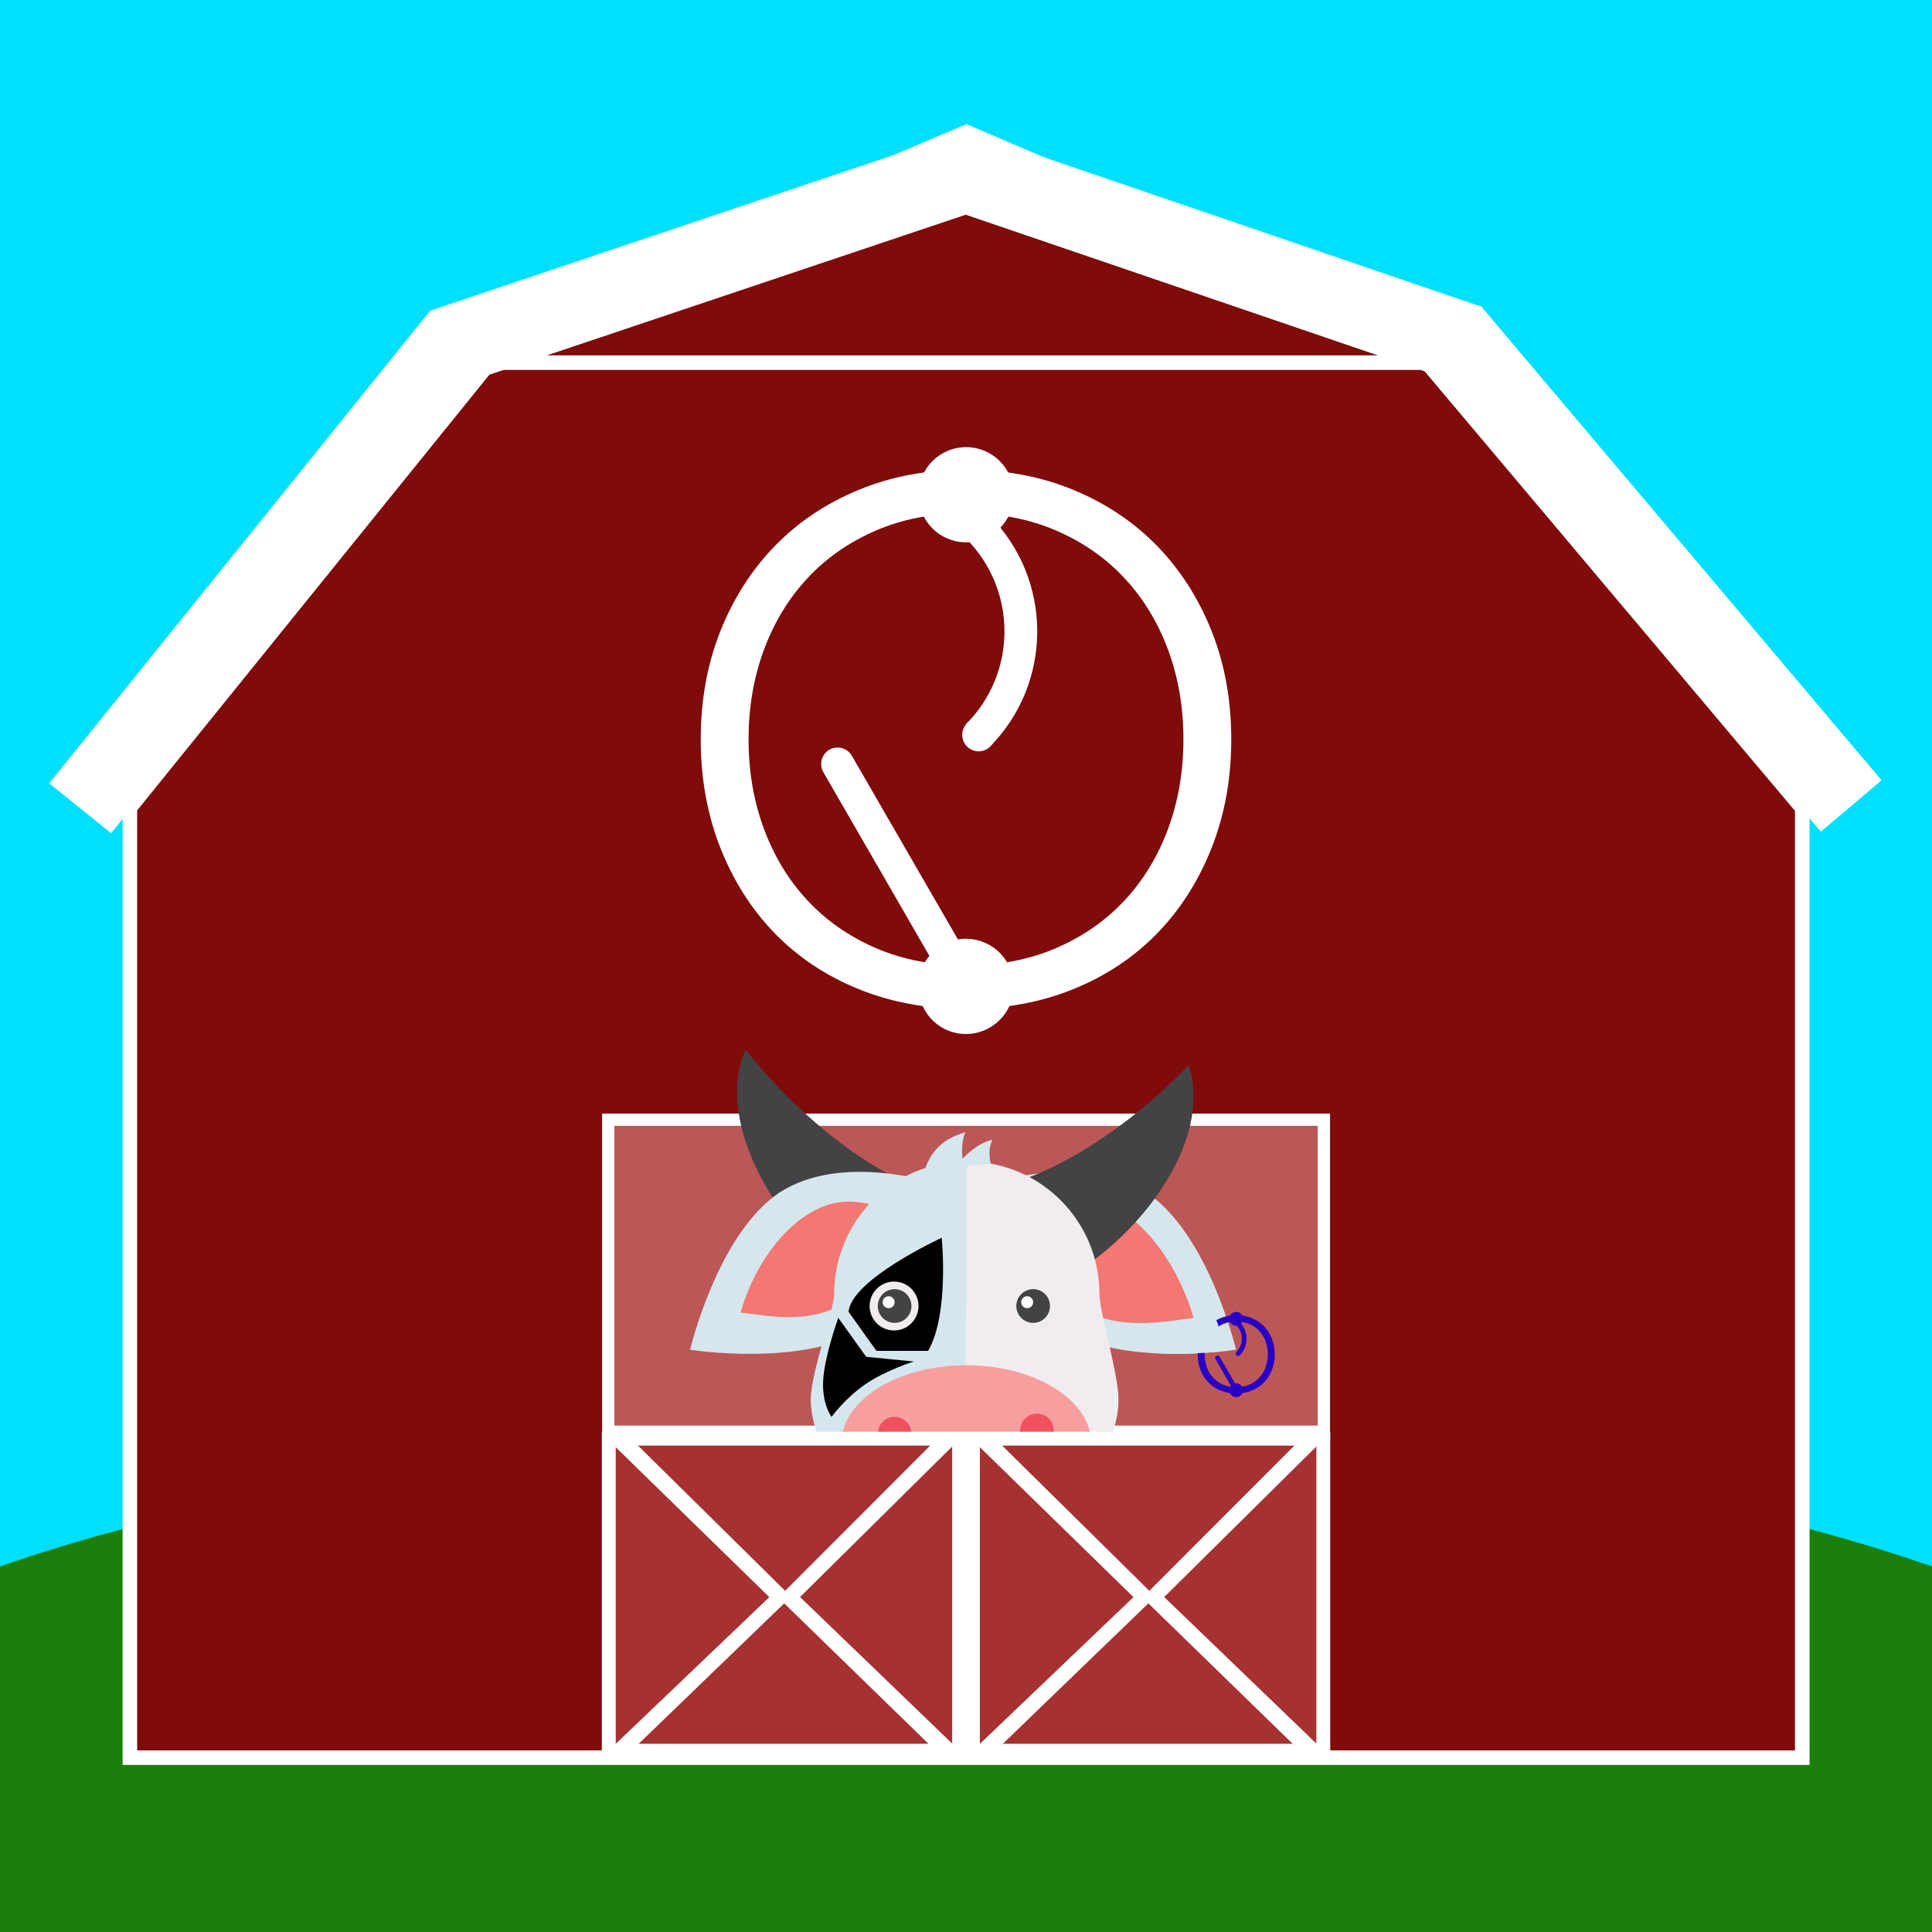 <?xml version="1.0" encoding="utf-8" ?>	<!-- Generator: Assembly 1.8 - http://assemblyapp.co -->	<svg version="1.1" xmlns="http://www.w3.org/2000/svg" xmlns:xlink="http://www.w3.org/1999/xlink" width="2048.00" height="2048.00" viewBox="0 0 2048.0 2048.0">		<rect x="0" y="0" width="2048.00" height="2048.00" fill="#00dffe" />		<g id="document" transform="matrix(1,0,0,1,1024.0,1024.0)">			<path d="M1445.53,1024 C1445.53,316.936 -1445.53,316.936 -1445.53,1024 L1445.53,1024 Z " fill="#1a7f0b" fill-opacity="1.00" />			<path d="M883.452,-170.879 L488.545,-639.573 L-504.849,-639.573 L-883.719,-170.879 L-886.331,-170.879 L-886.331,-167.647 L-886.481,-167.462 L-886.331,-167.462 L-886.331,839.195 L886.481,839.195 L886.481,-170.879 L883.452,-170.879 L883.452,-170.879 Z M-507.733,-639.573 L484.245,-639.573 L-10.602,-808.219 L-507.733,-639.573 Z " fill="#7f0b0b" fill-opacity="1.00" stroke-width="15.44" stroke="#ffffff" stroke-linecap="square" stroke-linejoin="miter" />			<path d="M-568.217,-694.344 L-971.831,-193.707 L-906.207,-140.801 L-502.593,-641.438 L-568.217,-694.344 Z " fill="#ffffff" fill-opacity="1.00" />			<path d="M-6.448,-883.249 L-567.85,-694.71 L-541.014,-614.802 L20.388,-803.341 L-6.448,-883.249 Z " fill="#ffffff" fill-opacity="1.00" />			<path d="M10.88,-881.803 L546.013,-699.006 L518.765,-619.237 L-16.369,-802.034 L10.88,-881.803 Z " fill="#ffffff" fill-opacity="1.00" />			<path d="M545.651,-699.763 L970.546,-196.825 L906.155,-142.426 L481.26,-645.364 L545.651,-699.763 Z " fill="#ffffff" fill-opacity="1.00" />			<path d="M0.532,-892.39 L-111.672,-844.798 L0.532,-797.54 L111.822,-844.798 L0.532,-892.39 Z " fill="#ffffff" fill-opacity="1.00" />			<path d="M-379.254,493.702 L379.405,493.702 L379.405,162.927 L-379.254,162.927 L-379.254,493.702 Z " fill="#bc5757" fill-opacity="1.00" stroke-width="13.02" stroke="#ffffff" stroke-linecap="square" stroke-linejoin="miter" />			<g>				<path d="M-137.303,572.912 C-137.303,507.251 -106.2,435.255 -5.405,432.951 C103.454,429.495 130.524,509.555 130.524,575.216 C130.524,640.877 64.864,694.442 -1.373,694.442 C-67.034,694.442 -137.303,638.573 -137.303,572.912 Z " fill="#f1ecef" fill-opacity="1.00" />				<path d="M-137.303,571.238 C-137.303,505.577 -106.2,433.581 -5.405,431.277 C-5.405,534.376 -1.373,607.524 -1.373,692.768 C-67.034,692.768 -137.303,636.899 -137.303,571.238 Z " fill="#d6e6ed" fill-opacity="1.00" />				<path d="M-80.857,648.418 L-22.684,648.418 L-22.684,737.694 L-80.857,737.694 L-80.857,648.418 Z " fill="#d6e6ed" fill-opacity="1.00" />				<path d="M-96.985,752.093 C-96.985,731.358 -77.401,715.231 -52.635,715.231 C-27.868,715.231 -7.133,731.358 -7.133,752.093 L-46.299,752.093 L-52.059,741.15 L-57.819,752.093 L-96.985,752.093 Z " fill="#434345" fill-opacity="1.00" />				<path d="M21.666,648.418 L79.839,648.418 L79.839,737.694 L21.666,737.694 L21.666,648.418 Z " fill="#f1ecef" fill-opacity="1.00" />				<path d="M5.538,752.093 C5.538,731.358 25.122,715.231 49.888,715.231 C74.655,715.231 95.39,731.358 95.39,752.093 L56.224,752.093 L50.464,741.15 L44.705,752.093 L5.538,752.093 Z " fill="#434345" fill-opacity="1.00" />				<path d="M-148.48,592.261 C-158.847,592.261 -164.607,588.805 -166.911,583.622 C-176.702,583.046 -184.19,580.166 -192.83,572.102 C-194.557,570.374 -195.133,567.494 -193.406,565.766 C-191.678,564.039 -188.798,563.463 -187.07,565.191 C-180.734,570.374 -175.55,573.254 -169.791,573.83 C-170.367,565.766 -166.335,557.703 -160.575,554.247 C-156.543,551.943 -152.512,551.943 -148.48,554.247 C-143.872,557.127 -141.568,562.887 -143.296,568.07 C-145.024,573.254 -149.056,578.438 -155.967,580.742 C-154.239,581.318 -151.36,581.894 -146.752,581.894 C-140.416,581.894 -135.232,576.71 -133.504,570.374 C-132.928,568.07 -130.049,566.342 -127.745,567.494 C-125.441,568.07 -123.713,570.95 -124.865,573.254 C-128.321,584.198 -136.384,591.109 -146.752,591.685 C-147.328,592.261 -147.904,592.261 -148.48,592.261 Z M-154.815,562.887 C-155.391,562.887 -155.391,562.887 -155.967,563.463 C-158.271,565.191 -160.575,569.798 -160.575,574.982 C-155.967,573.83 -153.087,570.374 -151.936,567.494 C-151.36,565.191 -152.512,564.039 -153.087,563.463 C-153.663,562.887 -154.239,562.887 -154.815,562.887 Z " fill="#beccd4" fill-opacity="1.00" />				<path d="M-208.795,577.591 C-212.251,574.135 -213.403,568.952 -211.099,564.92 C-215.131,560.888 -215.131,554.552 -211.099,549.945 C-207.067,545.913 -200.731,545.337 -196.7,548.793 C-192.668,546.489 -187.484,546.489 -183.452,549.945 C-178.845,553.976 -178.845,560.888 -182.876,565.496 C-185.18,567.8 -187.484,568.952 -190.364,568.952 C-190.364,571.832 -190.94,574.711 -193.244,577.015 C-197.276,581.623 -204.187,581.623 -208.795,577.591 Z " fill="#434345" fill-opacity="1.00" />				<path d="M192.2,240.57 C257.791,285.39 286.213,406.732 286.213,406.732 C286.213,406.732 163.778,426.409 97.094,382.682 C31.504,337.862 24.945,230.731 24.945,230.731 C24.945,230.731 125.517,196.843 192.2,240.57 Z " fill="#d6e6ed" fill-opacity="1.00" />				<g>					<path d="M245.604,411.637 C245.604,405.612 246.608,400.071 248.616,395.013 C250.625,389.955 253.414,385.586 256.984,381.904 C260.554,378.222 264.85,375.34 269.87,373.257 C274.891,371.175 280.413,370.133 286.438,370.133 C292.463,370.133 297.986,371.175 303.006,373.257 C308.027,375.34 312.322,378.222 315.892,381.904 C319.463,385.586 322.252,389.955 324.26,395.013 C326.268,400.071 327.272,405.612 327.272,411.637 C327.272,417.662 326.268,423.222 324.26,428.316 C322.252,433.411 319.463,437.8 315.892,441.482 C312.322,445.163 308.027,448.027 303.006,450.072 C297.986,452.118 292.463,453.141 286.438,453.141 C280.413,453.141 274.891,452.118 269.87,450.072 C264.85,448.027 260.554,445.163 256.984,441.482 C253.414,437.8 250.625,433.411 248.616,428.316 C246.608,423.222 245.604,417.662 245.604,411.637 Z M252.968,411.637 C252.968,416.546 253.749,421.12 255.311,425.36 C256.872,429.6 259.104,433.281 262.005,436.405 C264.905,439.529 268.42,441.984 272.548,443.769 C276.676,445.554 281.306,446.446 286.438,446.446 C291.57,446.446 296.2,445.554 300.329,443.769 C304.457,441.984 307.971,439.529 310.872,436.405 C313.773,433.281 316.004,429.6 317.566,425.36 C319.128,421.12 319.909,416.546 319.909,411.637 C319.909,406.728 319.128,402.154 317.566,397.914 C316.004,393.674 313.773,389.993 310.872,386.869 C307.971,383.745 304.457,381.29 300.329,379.505 C296.2,377.72 291.57,376.828 286.438,376.828 C281.306,376.828 276.676,377.72 272.548,379.505 C268.42,381.29 264.905,383.745 262.005,386.869 C259.104,389.993 256.872,393.674 255.311,397.914 C253.749,402.154 252.968,406.728 252.968,411.637 Z " fill="#2a00c3" fill-opacity="1.00" />					<path d="M286.438,380.73 L290.01,377.158 C299.868,387.016 299.868,403.018 290.01,412.877 L286.438,409.305 C294.332,401.411 294.332,388.624 286.438,380.73 Z " fill="#2a00c3" fill-opacity="1.00" />					<path d="M286.453,381.31 C282.406,381.31 279.129,378.034 279.129,373.986 C279.129,369.939 282.406,366.662 286.453,366.662 C290.5,366.662 293.777,369.939 293.777,373.986 C293.777,378.034 290.5,381.31 286.453,381.31 Z " fill="#2a00c3" fill-opacity="1.00" />					<path d="M286.252,409.587 C287.005,408.405 288.571,408.058 289.752,408.81 C290.934,409.563 291.282,411.129 290.529,412.311 C289.777,413.493 288.211,413.84 287.029,413.087 C285.847,412.335 285.499,410.769 286.252,409.587 Z " fill="#2a00c3" fill-opacity="1.00" />					<path d="M280.096,453.328 C282.133,456.857 286.571,458.046 290.1,456.009 C293.629,453.971 294.819,449.533 292.781,446.004 C291.212,443.286 288.146,441.94 285.19,442.438 L268.863,414.158 C268.175,412.966 266.595,412.543 265.403,413.231 C264.21,413.92 263.787,415.499 264.475,416.691 L280.803,444.971 C278.866,447.234 278.526,450.61 280.096,453.328 Z " fill="#2a00c3" fill-opacity="1.00" />				</g>				<path d="M199.551,273.771 C252.375,309.867 275.265,407.592 275.265,407.592 C275.265,407.592 176.66,423.439 122.956,388.223 C70.132,352.126 64.849,265.847 64.849,265.847 C64.849,265.847 145.846,238.555 199.551,273.771 Z " fill="#d6e6ed" fill-opacity="1.00" />				<path d="M241.205,373.094 C210.04,376.69 158.498,388.677 114.148,358.71 C68.599,328.744 61.407,280.797 59.009,255.626 C82.982,249.632 120.141,229.255 165.69,260.42 C210.04,290.387 232.815,343.128 241.205,373.094 Z " fill="#f37772" fill-opacity="1.00" />				<path d="M-15.739,240.976 C112.929,240.395 235.919,105.133 235.919,105.133 C267.324,199.06 152.35,327.526 57.183,351.372 C-27.701,318.281 -24.67,258.881 -15.739,240.976 Z " fill="#434345" fill-opacity="1.00" />				<path d="M15.732,252.371 C-118.779,240.675 -233.796,88.618 -233.796,88.618 C-274.735,184.141 -165.566,328.399 -68.094,361.54 C21.58,334.248 23.53,271.866 15.732,252.371 Z " fill="#434345" fill-opacity="1.00" />				<path d="M-198.403,240.57 C-263.993,285.39 -292.416,406.732 -292.416,406.732 C-292.416,406.732 -169.98,426.409 -103.297,382.682 C-37.706,337.862 -31.147,230.731 -31.147,230.731 C-31.147,230.731 -131.719,196.843 -198.403,240.57 Z " fill="#d6e6ed" fill-opacity="1.00" />				<path d="M-238.962,367.335 C-210.686,370.598 -163.922,381.473 -123.684,354.285 C-82.358,327.096 -75.833,283.595 -73.658,260.757 C-95.408,255.32 -129.121,236.832 -170.447,265.108 C-210.686,292.296 -231.349,340.147 -238.962,367.335 Z " fill="#f37772" fill-opacity="1.00" />				<path d="M-164.373,458.924 C-164.373,431.853 -139.606,363.888 -139.606,347.761 C-139.606,270.005 -76.826,207.224 0.931,207.224 C78.687,207.224 141.468,270.005 141.468,347.761 C141.468,366.192 161.627,433.005 161.627,458.924 C162.203,528.616 89.054,585.062 -1.373,585.062 C-91.225,585.062 -164.373,528.616 -164.373,458.924 Z " fill="#f1ecef" fill-opacity="1.00" />				<path d="M-164.373,458.924 C-164.373,431.853 -139.606,363.888 -139.606,347.761 C-139.606,270.005 -76.826,207.224 0.931,207.224 C0.931,257.91 -1.373,523.433 -1.373,584.486 C-91.225,585.062 -164.373,528.616 -164.373,458.924 Z " fill="#d6e6ed" fill-opacity="1.00" />				<path d="M-43.995,216.44 C-38.235,200.888 -29.596,184.761 -0.797,176.122 C-4.253,185.337 -4.829,195.129 -3.677,204.344 C6.69,193.401 17.634,186.489 28.001,184.185 C24.546,191.097 23.97,199.736 26.273,209.528 C7.266,211.256 -43.995,216.44 -43.995,216.44 Z " fill="#d6e6ed" fill-opacity="1.00" />				<path d="M120.733,529.192 C120.733,570.863 66.838,604.645 0.355,604.645 C-66.128,604.645 -120.023,570.863 -120.023,529.192 C-120.023,487.521 -66.128,453.74 0.355,453.74 C66.838,453.74 120.733,487.521 120.733,529.192 Z " fill="#d6e6ed" fill-opacity="1.00" />				<path d="M132.828,506.153 C132.828,551.96 73.518,589.093 0.355,589.093 C-72.808,589.093 -132.119,551.96 -132.119,506.153 C-132.119,460.347 -72.808,423.213 0.355,423.213 C73.518,423.213 132.828,460.347 132.828,506.153 Z " fill="#f79f9e" fill-opacity="1.00" />				<path d="M-57.819,495.786 C-57.819,505.647 -65.812,513.641 -75.674,513.641 C-85.535,513.641 -93.529,505.647 -93.529,495.786 C-93.529,485.925 -85.535,477.931 -75.674,477.931 C-65.812,477.931 -57.819,485.925 -57.819,495.786 Z " fill="#f0515f" fill-opacity="1.00" />				<path d="M93.086,492.33 C93.086,502.191 85.092,510.185 75.231,510.185 C65.37,510.185 57.376,502.191 57.376,492.33 C57.376,482.469 65.37,474.475 75.231,474.475 C85.092,474.475 93.086,482.469 93.086,492.33 Z " fill="#f0515f" fill-opacity="1.00" />				<path d="M89.054,360.433 C89.054,370.294 81.06,378.288 71.199,378.288 C61.338,378.288 53.344,370.294 53.344,360.433 C53.344,350.571 61.338,342.577 71.199,342.577 C81.06,342.577 89.054,350.571 89.054,360.433 Z " fill="#434345" fill-opacity="1.00" />				<g>					<path d="M-40.137,407.979 C-70.304,407.979 -94.956,407.979 -94.956,407.979 C-94.956,407.979 -117.316,376.621 -124.473,366.584 C-121.654,332.162 -25.75,288.11 -25.75,288.11 C-25.75,288.11 -17.516,368.799 -40.137,407.979 Z " fill="#000000" fill-opacity="1.00" />					<path d="M-55.245,419.253 L-105.791,414.281 L-135.37,372.993 C-135.37,372.993 -149.538,411.878 -151.331,438.112 C-153.123,464.347 -142.539,477.931 -142.539,477.931 L-142.454,477.873 C-142.454,477.873 -127.593,457.417 -105.791,442.762 C-83.989,428.106 -55.245,419.253 -55.245,419.253 Z " fill="#000000" fill-opacity="1.00" />				</g>				<g>					<path d="M105.116,643.16 C94.521,636.376 83.395,629.197 83.395,629.197 L83.395,595.899 L130.445,573.443 C130.445,573.443 132.476,616.784 105.116,643.16 Z " fill="#000000" fill-opacity="1.00" />					<path d="M97.266,652.178 L101.042,648.145 L76.759,633.028 L76.759,598.172 L21.666,655.652 L97.266,652.178 Z " fill="#000000" fill-opacity="1.00" />				</g>				<g>					<path d="M-53.885,630.388 L-60.65,655.209 L-94.527,657.803 L-100.405,652.252 L-104.285,604.645 L-53.885,630.388 Z " fill="#000000" fill-opacity="1.00" />					<path d="M-50.115,632.038 L-57.215,658.801 L-90.754,660.879 L-82.573,666.909 L-34.391,671.252 L-50.115,632.038 Z " fill="#000000" fill-opacity="1.00" />				</g>				<path d="M-50.331,360.433 C-50.331,374.747 -61.935,386.351 -76.25,386.351 C-90.564,386.351 -102.168,374.747 -102.168,360.433 C-102.168,346.118 -90.564,334.514 -76.25,334.514 C-61.935,334.514 -50.331,346.118 -50.331,360.433 Z " fill="#f1ecef" fill-opacity="1.00" />				<path d="M70.84,354.33 C71.979,357.639 70.22,361.244 66.912,362.383 C63.603,363.522 59.998,361.763 58.859,358.455 C57.72,355.146 59.479,351.541 62.787,350.402 C66.096,349.263 69.701,351.022 70.84,354.33 Z " fill="#ffffff" fill-opacity="1.00" />				<path d="M-57.819,360.433 C-57.819,370.294 -65.812,378.288 -75.674,378.288 C-85.535,378.288 -93.529,370.294 -93.529,360.433 C-93.529,350.571 -85.535,342.577 -75.674,342.577 C-65.812,342.577 -57.819,350.571 -57.819,360.433 Z " fill="#434345" fill-opacity="1.00" />				<path d="M-76.014,354.342 C-74.876,357.651 -76.635,361.256 -79.944,362.395 C-83.252,363.534 -86.858,361.774 -87.996,358.466 C-89.135,355.157 -87.376,351.552 -84.067,350.413 C-80.758,349.274 -77.153,351.034 -76.014,354.342 Z " fill="#ffffff" fill-opacity="1.00" />				<path d="M65.466,550.404 C65.466,582.569 -64.757,582.569 -64.757,550.404 C-64.757,550.404 -28.861,556.897 3.695,556.897 C36.25,556.897 65.466,550.404 65.466,550.404 Z " fill="#f0515f" fill-opacity="1.00" />			</g>			<g>				<path d="M-281.191,-240.29 C-281.191,-281.777 -274.276,-319.935 -260.447,-354.764 C-246.618,-389.592 -227.411,-419.683 -202.826,-445.037 C-178.241,-470.39 -148.662,-490.237 -114.09,-504.578 C-79.517,-518.92 -41.487,-526.09 0,-526.09 C41.487,-526.09 79.517,-518.92 114.09,-504.578 C148.662,-490.237 178.241,-470.39 202.826,-445.037 C227.411,-419.683 246.618,-389.592 260.447,-354.764 C274.276,-319.935 281.191,-281.777 281.191,-240.29 C281.191,-198.802 274.276,-160.516 260.447,-125.432 C246.618,-90.347 227.411,-60.128 202.826,-34.775 C178.241,-9.421 148.662,10.298 114.09,24.383 C79.517,38.468 41.487,45.511 0,45.511 C-41.487,45.511 -79.517,38.468 -114.09,24.383 C-148.662,10.298 -178.241,-9.421 -202.826,-34.775 C-227.411,-60.128 -246.618,-90.347 -260.447,-125.432 C-274.276,-160.516 -281.191,-198.802 -281.191,-240.29 Z M-230.484,-240.29 C-230.484,-206.485 -225.106,-174.986 -214.35,-145.791 C-203.595,-116.596 -188.229,-91.243 -168.254,-69.731 C-148.278,-48.219 -124.077,-31.317 -95.651,-19.025 C-67.225,-6.732 -35.341,-0.586 0,-0.586 C35.341,-0.586 67.225,-6.732 95.651,-19.025 C124.077,-31.317 148.278,-48.219 168.254,-69.731 C188.229,-91.243 203.595,-116.596 214.35,-145.791 C225.106,-174.986 230.484,-206.485 230.484,-240.29 C230.484,-274.094 225.106,-305.594 214.35,-334.788 C203.595,-363.983 188.229,-389.336 168.254,-410.848 C148.278,-432.36 124.077,-449.262 95.651,-461.555 C67.225,-473.847 35.341,-479.993 0,-479.993 C-35.341,-479.993 -67.225,-473.847 -95.651,-461.555 C-124.077,-449.262 -148.278,-432.36 -168.254,-410.848 C-188.229,-389.336 -203.595,-363.983 -214.35,-334.788 C-225.106,-305.594 -230.484,-274.094 -230.484,-240.29 Z " fill="#ffffff" fill-opacity="1.00" />				<path d="M-4.54747e-13,-453.122 L24.597,-477.719 C92.483,-409.832 92.483,-299.639 24.597,-231.753 L-4.54747e-13,-256.349 C54.358,-310.708 54.358,-398.764 -4.54747e-13,-453.122 Z " fill="#ffffff" fill-opacity="1.00" />				<path d="M0.102,-449.124 C-27.769,-449.124 -50.332,-471.686 -50.332,-499.558 C-50.332,-527.429 -27.769,-549.992 0.102,-549.992 C27.974,-549.992 50.536,-527.429 50.536,-499.558 C50.536,-471.686 27.974,-449.124 0.102,-449.124 Z " fill="#ffffff" fill-opacity="1.00" />				<path d="M-1.282,-254.405 C3.901,-262.543 14.684,-264.936 22.822,-259.754 C30.96,-254.572 33.353,-243.788 28.171,-235.65 C22.989,-227.512 12.205,-225.119 4.067,-230.301 C-4.071,-235.484 -6.464,-246.267 -1.282,-254.405 Z " fill="#ffffff" fill-opacity="1.00" />				<path d="M-43.676,46.803 C-29.645,71.104 0.917,79.293 25.218,65.263 C49.52,51.232 57.709,20.67 43.678,-3.631 C32.871,-22.35 11.758,-31.616 -8.593,-28.186 L-121.026,-222.927 C-125.767,-231.137 -136.645,-234.052 -144.855,-229.312 C-153.065,-224.572 -155.979,-213.694 -151.239,-205.484 L-38.806,-10.743 C-52.141,4.838 -54.483,28.084 -43.676,46.803 Z " fill="#ffffff" fill-opacity="1.00" />			</g>			<g>				<path d="M-378.67,831.835 L-7.284,831.835 L-7.284,501.061 L-378.67,501.061 L-378.67,831.835 Z " fill="#a63131" fill-opacity="1.00" stroke-width="14.72" stroke="#ffffff" stroke-linecap="square" stroke-linejoin="miter" />				<path d="M-208.494,669.024 L-373.931,827.064 L-349.65,827.064 L-192.713,675.617 L-37.081,827.064 L-11.706,827.064 L-175.93,668.925 L-11.706,506.457 L-35.987,506.457 L-191.711,662.332 L-349.65,506.457 L-375.025,506.457 L-208.494,669.024 L-208.494,669.024 Z " fill="#ffffff" fill-opacity="1.00" />			</g>			<g>				<path d="M7.359,831.835 L378.745,831.835 L378.745,501.061 L7.359,501.061 L7.359,831.835 Z " fill="#a63131" fill-opacity="1.00" stroke-width="14.72" stroke="#ffffff" stroke-linecap="square" stroke-linejoin="miter" />				<path d="M177.535,669.024 L12.099,827.064 L36.38,827.064 L193.316,675.617 L348.949,827.064 L374.324,827.064 L210.1,668.925 L374.324,506.457 L350.043,506.457 L194.319,662.332 L36.38,506.457 L11.005,506.457 L177.535,669.024 L177.535,669.024 Z " fill="#ffffff" fill-opacity="1.00" />			</g>		</g>	</svg>